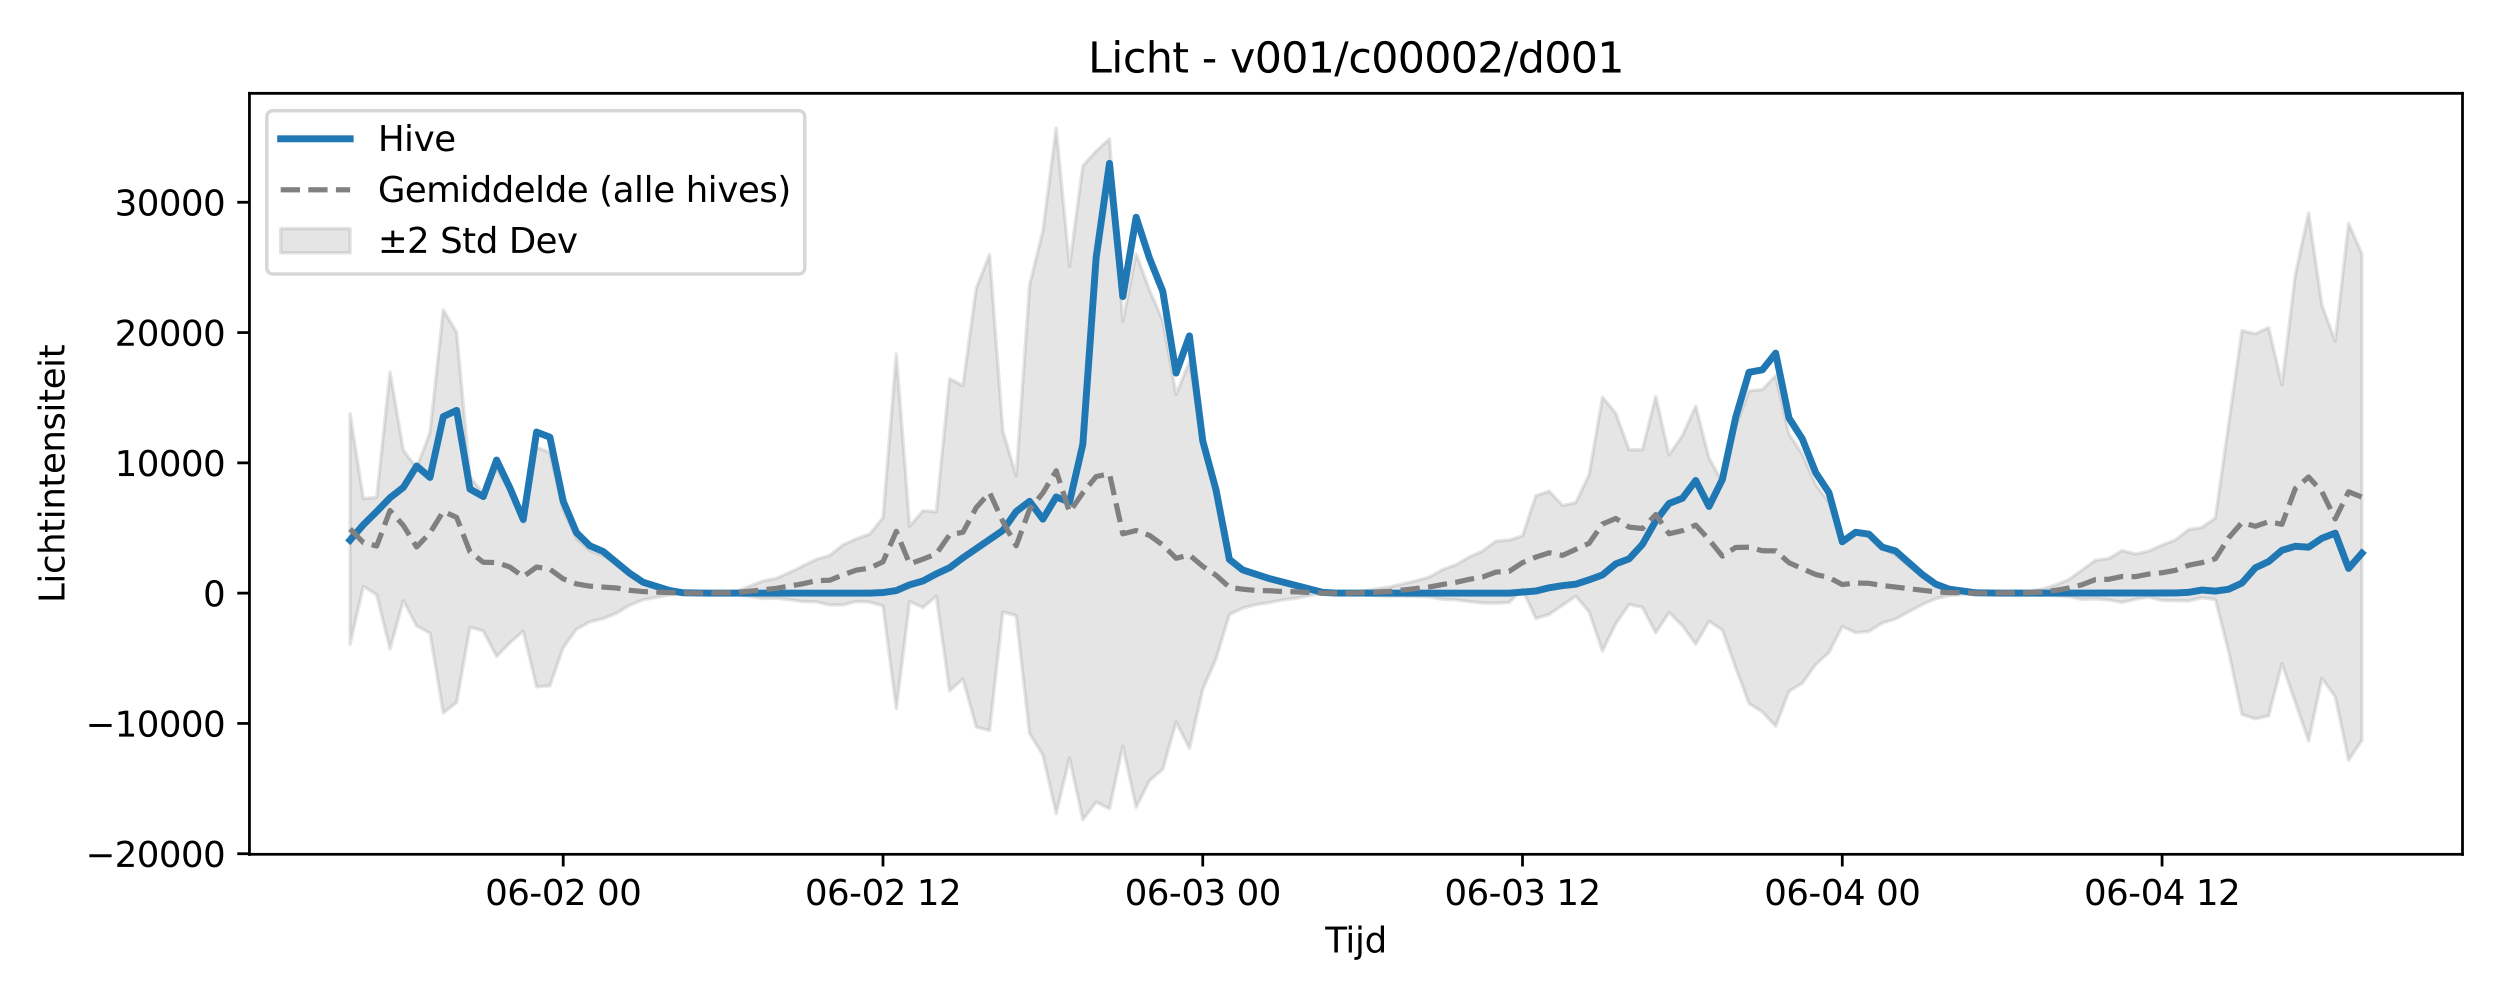 <?xml version="1.0" encoding="utf-8" standalone="no"?>
<!DOCTYPE svg PUBLIC "-//W3C//DTD SVG 1.1//EN"
  "http://www.w3.org/Graphics/SVG/1.1/DTD/svg11.dtd">
<svg xmlns:xlink="http://www.w3.org/1999/xlink" width="720pt" height="288pt" viewBox="0 0 720 288" xmlns="http://www.w3.org/2000/svg" version="1.1">
 <defs>
  <style type="text/css">*{stroke-linejoin: round; stroke-linecap: butt}</style>
 </defs>
 <g id="figure_1">
  <g id="patch_1">
   <path d="M 0 288 
L 720 288 
L 720 0 
L 0 0 
z
" style="fill: #ffffff"/>
  </g>
  <g id="axes_1">
   <g id="patch_2">
    <path d="M 71.84 246.04 
L 709.2 246.04 
L 709.2 26.88 
L 71.84 26.88 
z
" style="fill: #ffffff"/>
   </g>
   <g id="FillBetweenPolyCollection_1">
    <defs>
     <path id="m25ab4310fa" d="M 100.811 -168.889 
L 100.811 -102.436 
L 104.648 -119.131 
L 108.485 -116.706 
L 112.323 -101.097 
L 116.16 -115.022 
L 119.997 -107.732 
L 123.834 -105.656 
L 127.671 -82.675 
L 131.509 -85.717 
L 135.346 -107.345 
L 139.183 -106.304 
L 143.02 -98.937 
L 146.857 -102.887 
L 150.695 -106.236 
L 154.532 -90.218 
L 158.369 -90.483 
L 162.206 -101.502 
L 166.043 -106.797 
L 169.881 -108.932 
L 173.718 -109.838 
L 177.555 -111.414 
L 181.392 -113.691 
L 185.229 -115.256 
L 189.067 -115.963 
L 192.904 -116.721 
L 196.741 -117.114 
L 200.578 -117.173 
L 204.415 -117.147 
L 208.253 -116.974 
L 212.09 -116.913 
L 215.927 -116.209 
L 219.764 -115.632 
L 223.602 -115.706 
L 227.439 -115.296 
L 231.276 -114.743 
L 235.113 -114.662 
L 238.95 -113.744 
L 242.788 -113.79 
L 246.625 -114.767 
L 250.462 -114.609 
L 254.299 -113.494 
L 258.136 -83.909 
L 261.974 -114.769 
L 265.811 -113.027 
L 269.648 -116.335 
L 273.485 -89.032 
L 277.322 -92.454 
L 281.16 -78.601 
L 284.997 -77.619 
L 288.834 -111.748 
L 292.671 -110.667 
L 296.508 -76.762 
L 300.346 -70.55 
L 304.183 -53.676 
L 308.02 -69.714 
L 311.857 -51.922 
L 315.694 -56.99 
L 319.532 -55.078 
L 323.369 -73.093 
L 327.206 -55.512 
L 331.043 -63.145 
L 334.881 -66.466 
L 338.718 -80.051 
L 342.555 -72.497 
L 346.392 -89.466 
L 350.229 -98.288 
L 354.067 -111.013 
L 357.904 -112.862 
L 361.741 -113.867 
L 365.578 -114.45 
L 369.415 -115.207 
L 373.253 -115.715 
L 377.09 -116.474 
L 380.927 -117.042 
L 384.764 -117.163 
L 388.601 -117.105 
L 392.439 -116.818 
L 396.276 -116.49 
L 400.113 -116.327 
L 403.95 -116.335 
L 407.787 -116.211 
L 411.625 -116.088 
L 415.462 -115.4 
L 419.299 -115.257 
L 423.136 -114.748 
L 426.973 -114.319 
L 430.811 -114.281 
L 434.648 -114.474 
L 438.485 -118.237 
L 442.322 -109.886 
L 446.159 -111.037 
L 449.997 -113.679 
L 453.834 -116.298 
L 457.671 -111.75 
L 461.508 -100.527 
L 465.346 -108.36 
L 469.183 -113.921 
L 473.02 -113.104 
L 476.857 -105.76 
L 480.694 -111.607 
L 484.532 -107.795 
L 488.369 -102.504 
L 492.206 -109.07 
L 496.043 -106.534 
L 499.88 -95.682 
L 503.718 -85.376 
L 507.555 -82.984 
L 511.392 -78.845 
L 515.229 -88.91 
L 519.066 -91.259 
L 522.904 -96.615 
L 526.741 -100.073 
L 530.578 -107.582 
L 534.415 -105.783 
L 538.252 -106.138 
L 542.09 -108.569 
L 545.927 -109.725 
L 549.764 -111.83 
L 553.601 -113.874 
L 557.438 -115.571 
L 561.276 -116.465 
L 565.113 -116.805 
L 568.95 -117.115 
L 572.787 -117.161 
L 576.625 -117.074 
L 580.462 -116.767 
L 584.299 -116.905 
L 588.136 -116.623 
L 591.973 -116.463 
L 595.811 -116.177 
L 599.648 -115.379 
L 603.485 -115.512 
L 607.322 -115.205 
L 611.159 -114.518 
L 614.997 -115.41 
L 618.834 -116.057 
L 622.671 -115.081 
L 626.508 -114.985 
L 630.345 -114.963 
L 634.183 -115.829 
L 638.02 -115.377 
L 641.857 -100.327 
L 645.694 -82.23 
L 649.531 -80.98 
L 653.369 -81.825 
L 657.206 -96.85 
L 661.043 -85.774 
L 664.88 -74.615 
L 668.717 -92.652 
L 672.555 -87.325 
L 676.392 -69.074 
L 680.229 -74.766 
L 680.229 -214.905 
L 680.229 -214.905 
L 676.392 -223.659 
L 672.555 -189.778 
L 668.717 -200.106 
L 664.88 -226.659 
L 661.043 -208.8 
L 657.206 -177.165 
L 653.369 -193.667 
L 649.531 -191.878 
L 645.694 -192.775 
L 641.857 -165.908 
L 638.02 -138.811 
L 634.183 -136.105 
L 630.345 -135.473 
L 626.508 -132.502 
L 622.671 -131.019 
L 618.834 -129.277 
L 614.997 -128.434 
L 611.159 -129.452 
L 607.322 -127.124 
L 603.485 -126.65 
L 599.648 -123.829 
L 595.811 -121.099 
L 591.973 -119.496 
L 588.136 -118.355 
L 584.299 -117.7 
L 580.462 -117.825 
L 576.625 -117.336 
L 572.787 -117.202 
L 568.95 -117.266 
L 565.113 -117.72 
L 561.276 -118.218 
L 557.438 -119.528 
L 553.601 -122.017 
L 549.764 -125.013 
L 545.927 -128.1 
L 542.09 -130.198 
L 538.252 -133.877 
L 534.415 -134.414 
L 530.578 -131.716 
L 526.741 -143.279 
L 522.904 -148.481 
L 519.066 -157.255 
L 515.229 -162.953 
L 511.392 -179.86 
L 507.555 -175.789 
L 503.718 -175.428 
L 499.88 -165.001 
L 496.043 -149.139 
L 492.206 -156.084 
L 488.369 -171.027 
L 484.532 -162.557 
L 480.694 -156.951 
L 476.857 -173.842 
L 473.02 -158.469 
L 469.183 -158.448 
L 465.346 -169.01 
L 461.508 -173.617 
L 457.671 -151.319 
L 453.834 -143.264 
L 449.997 -142.425 
L 446.159 -146.547 
L 442.322 -145.221 
L 438.485 -133.698 
L 434.648 -132.447 
L 430.811 -132.18 
L 426.973 -129.299 
L 423.136 -127.566 
L 419.299 -125.317 
L 415.462 -123.938 
L 411.625 -121.782 
L 407.787 -120.725 
L 403.95 -119.825 
L 400.113 -118.956 
L 396.276 -118.391 
L 392.439 -117.731 
L 388.601 -117.281 
L 384.764 -117.197 
L 380.927 -117.373 
L 377.09 -118.205 
L 373.253 -119.386 
L 369.415 -120.063 
L 365.578 -121.301 
L 361.741 -122.028 
L 357.904 -123.747 
L 354.067 -126.723 
L 350.229 -146.358 
L 346.392 -160.338 
L 342.555 -183.832 
L 338.718 -174.4 
L 334.881 -195.613 
L 331.043 -204.48 
L 327.206 -214.916 
L 323.369 -195.42 
L 319.532 -248.044 
L 315.694 -244.509 
L 311.857 -240.238 
L 308.02 -211.309 
L 304.183 -251.158 
L 300.346 -221.505 
L 296.508 -205.843 
L 292.671 -150.961 
L 288.834 -163.799 
L 284.997 -214.655 
L 281.16 -205.022 
L 277.322 -176.954 
L 273.485 -178.935 
L 269.648 -140.609 
L 265.811 -140.908 
L 261.974 -136.405 
L 258.136 -186.025 
L 254.299 -138.908 
L 250.462 -134.164 
L 246.625 -132.825 
L 242.788 -131.094 
L 238.95 -128.018 
L 235.113 -126.888 
L 231.276 -125.036 
L 227.439 -123.146 
L 223.602 -121.424 
L 219.764 -120.665 
L 215.927 -119.182 
L 212.09 -117.756 
L 208.253 -117.513 
L 204.415 -117.219 
L 200.578 -117.181 
L 196.741 -117.267 
L 192.904 -117.843 
L 189.067 -118.955 
L 185.229 -119.991 
L 181.392 -122.285 
L 177.555 -125.894 
L 173.718 -127.955 
L 169.881 -129.436 
L 166.043 -132.858 
L 162.206 -141.063 
L 158.369 -157.684 
L 154.532 -159.173 
L 150.695 -137.577 
L 146.857 -146.487 
L 143.02 -153.04 
L 139.183 -145.812 
L 135.346 -150.787 
L 131.509 -192.274 
L 127.671 -198.785 
L 123.834 -163.417 
L 119.997 -153.207 
L 116.16 -158.351 
L 112.323 -180.84 
L 108.485 -144.785 
L 104.648 -144.386 
L 100.811 -168.889 
z
" style="stroke: #808080; stroke-opacity: 0.2"/>
    </defs>
    <g clip-path="url(#pcd405a6832)">
     <use xlink:href="#m25ab4310fa" x="0" y="288" style="fill: #808080; fill-opacity: 0.2; stroke: #808080; stroke-opacity: 0.2"/>
    </g>
   </g>
   <g id="matplotlib.axis_1">
    <g id="xtick_1">
     <g id="line2d_1">
      <defs>
       <path id="m76c4ea71b1" d="M 0 0 
L 0 3.5 
" style="stroke: #000000; stroke-width: 0.8"/>
      </defs>
      <g>
       <use xlink:href="#m76c4ea71b1" x="162.206" y="246.04" style="stroke: #000000; stroke-width: 0.8"/>
      </g>
     </g>
     <g id="text_1">
      <!-- 06-02 00 -->
      <g transform="translate(139.726 260.638) scale(0.1 -0.1)">
       <defs>
        <path id="DejaVuSans-30" d="M 2034 4250 
Q 1547 4250 1301 3770 
Q 1056 3291 1056 2328 
Q 1056 1369 1301 889 
Q 1547 409 2034 409 
Q 2525 409 2770 889 
Q 3016 1369 3016 2328 
Q 3016 3291 2770 3770 
Q 2525 4250 2034 4250 
z
M 2034 4750 
Q 2819 4750 3233 4129 
Q 3647 3509 3647 2328 
Q 3647 1150 3233 529 
Q 2819 -91 2034 -91 
Q 1250 -91 836 529 
Q 422 1150 422 2328 
Q 422 3509 836 4129 
Q 1250 4750 2034 4750 
z
" transform="scale(0.016)"/>
        <path id="DejaVuSans-36" d="M 2113 2584 
Q 1688 2584 1439 2293 
Q 1191 2003 1191 1497 
Q 1191 994 1439 701 
Q 1688 409 2113 409 
Q 2538 409 2786 701 
Q 3034 994 3034 1497 
Q 3034 2003 2786 2293 
Q 2538 2584 2113 2584 
z
M 3366 4563 
L 3366 3988 
Q 3128 4100 2886 4159 
Q 2644 4219 2406 4219 
Q 1781 4219 1451 3797 
Q 1122 3375 1075 2522 
Q 1259 2794 1537 2939 
Q 1816 3084 2150 3084 
Q 2853 3084 3261 2657 
Q 3669 2231 3669 1497 
Q 3669 778 3244 343 
Q 2819 -91 2113 -91 
Q 1303 -91 875 529 
Q 447 1150 447 2328 
Q 447 3434 972 4092 
Q 1497 4750 2381 4750 
Q 2619 4750 2861 4703 
Q 3103 4656 3366 4563 
z
" transform="scale(0.016)"/>
        <path id="DejaVuSans-2d" d="M 313 2009 
L 1997 2009 
L 1997 1497 
L 313 1497 
L 313 2009 
z
" transform="scale(0.016)"/>
        <path id="DejaVuSans-32" d="M 1228 531 
L 3431 531 
L 3431 0 
L 469 0 
L 469 531 
Q 828 903 1448 1529 
Q 2069 2156 2228 2338 
Q 2531 2678 2651 2914 
Q 2772 3150 2772 3378 
Q 2772 3750 2511 3984 
Q 2250 4219 1831 4219 
Q 1534 4219 1204 4116 
Q 875 4013 500 3803 
L 500 4441 
Q 881 4594 1212 4672 
Q 1544 4750 1819 4750 
Q 2544 4750 2975 4387 
Q 3406 4025 3406 3419 
Q 3406 3131 3298 2873 
Q 3191 2616 2906 2266 
Q 2828 2175 2409 1742 
Q 1991 1309 1228 531 
z
" transform="scale(0.016)"/>
        <path id="DejaVuSans-20" transform="scale(0.016)"/>
       </defs>
       <use xlink:href="#DejaVuSans-30"/>
       <use xlink:href="#DejaVuSans-36" transform="translate(63.623 0)"/>
       <use xlink:href="#DejaVuSans-2d" transform="translate(127.246 0)"/>
       <use xlink:href="#DejaVuSans-30" transform="translate(163.33 0)"/>
       <use xlink:href="#DejaVuSans-32" transform="translate(226.953 0)"/>
       <use xlink:href="#DejaVuSans-20" transform="translate(290.576 0)"/>
       <use xlink:href="#DejaVuSans-30" transform="translate(322.363 0)"/>
       <use xlink:href="#DejaVuSans-30" transform="translate(385.986 0)"/>
      </g>
     </g>
    </g>
    <g id="xtick_2">
     <g id="line2d_2">
      <g>
       <use xlink:href="#m76c4ea71b1" x="254.299" y="246.04" style="stroke: #000000; stroke-width: 0.8"/>
      </g>
     </g>
     <g id="text_2">
      <!-- 06-02 12 -->
      <g transform="translate(231.819 260.638) scale(0.1 -0.1)">
       <defs>
        <path id="DejaVuSans-31" d="M 794 531 
L 1825 531 
L 1825 4091 
L 703 3866 
L 703 4441 
L 1819 4666 
L 2450 4666 
L 2450 531 
L 3481 531 
L 3481 0 
L 794 0 
L 794 531 
z
" transform="scale(0.016)"/>
       </defs>
       <use xlink:href="#DejaVuSans-30"/>
       <use xlink:href="#DejaVuSans-36" transform="translate(63.623 0)"/>
       <use xlink:href="#DejaVuSans-2d" transform="translate(127.246 0)"/>
       <use xlink:href="#DejaVuSans-30" transform="translate(163.33 0)"/>
       <use xlink:href="#DejaVuSans-32" transform="translate(226.953 0)"/>
       <use xlink:href="#DejaVuSans-20" transform="translate(290.576 0)"/>
       <use xlink:href="#DejaVuSans-31" transform="translate(322.363 0)"/>
       <use xlink:href="#DejaVuSans-32" transform="translate(385.986 0)"/>
      </g>
     </g>
    </g>
    <g id="xtick_3">
     <g id="line2d_3">
      <g>
       <use xlink:href="#m76c4ea71b1" x="346.392" y="246.04" style="stroke: #000000; stroke-width: 0.8"/>
      </g>
     </g>
     <g id="text_3">
      <!-- 06-03 00 -->
      <g transform="translate(323.912 260.638) scale(0.1 -0.1)">
       <defs>
        <path id="DejaVuSans-33" d="M 2597 2516 
Q 3050 2419 3304 2112 
Q 3559 1806 3559 1356 
Q 3559 666 3084 287 
Q 2609 -91 1734 -91 
Q 1441 -91 1130 -33 
Q 819 25 488 141 
L 488 750 
Q 750 597 1062 519 
Q 1375 441 1716 441 
Q 2309 441 2620 675 
Q 2931 909 2931 1356 
Q 2931 1769 2642 2001 
Q 2353 2234 1838 2234 
L 1294 2234 
L 1294 2753 
L 1863 2753 
Q 2328 2753 2575 2939 
Q 2822 3125 2822 3475 
Q 2822 3834 2567 4026 
Q 2313 4219 1838 4219 
Q 1578 4219 1281 4162 
Q 984 4106 628 3988 
L 628 4550 
Q 988 4650 1302 4700 
Q 1616 4750 1894 4750 
Q 2613 4750 3031 4423 
Q 3450 4097 3450 3541 
Q 3450 3153 3228 2886 
Q 3006 2619 2597 2516 
z
" transform="scale(0.016)"/>
       </defs>
       <use xlink:href="#DejaVuSans-30"/>
       <use xlink:href="#DejaVuSans-36" transform="translate(63.623 0)"/>
       <use xlink:href="#DejaVuSans-2d" transform="translate(127.246 0)"/>
       <use xlink:href="#DejaVuSans-30" transform="translate(163.33 0)"/>
       <use xlink:href="#DejaVuSans-33" transform="translate(226.953 0)"/>
       <use xlink:href="#DejaVuSans-20" transform="translate(290.576 0)"/>
       <use xlink:href="#DejaVuSans-30" transform="translate(322.363 0)"/>
       <use xlink:href="#DejaVuSans-30" transform="translate(385.986 0)"/>
      </g>
     </g>
    </g>
    <g id="xtick_4">
     <g id="line2d_4">
      <g>
       <use xlink:href="#m76c4ea71b1" x="438.485" y="246.04" style="stroke: #000000; stroke-width: 0.8"/>
      </g>
     </g>
     <g id="text_4">
      <!-- 06-03 12 -->
      <g transform="translate(416.005 260.638) scale(0.1 -0.1)">
       <use xlink:href="#DejaVuSans-30"/>
       <use xlink:href="#DejaVuSans-36" transform="translate(63.623 0)"/>
       <use xlink:href="#DejaVuSans-2d" transform="translate(127.246 0)"/>
       <use xlink:href="#DejaVuSans-30" transform="translate(163.33 0)"/>
       <use xlink:href="#DejaVuSans-33" transform="translate(226.953 0)"/>
       <use xlink:href="#DejaVuSans-20" transform="translate(290.576 0)"/>
       <use xlink:href="#DejaVuSans-31" transform="translate(322.363 0)"/>
       <use xlink:href="#DejaVuSans-32" transform="translate(385.986 0)"/>
      </g>
     </g>
    </g>
    <g id="xtick_5">
     <g id="line2d_5">
      <g>
       <use xlink:href="#m76c4ea71b1" x="530.578" y="246.04" style="stroke: #000000; stroke-width: 0.8"/>
      </g>
     </g>
     <g id="text_5">
      <!-- 06-04 00 -->
      <g transform="translate(508.098 260.638) scale(0.1 -0.1)">
       <defs>
        <path id="DejaVuSans-34" d="M 2419 4116 
L 825 1625 
L 2419 1625 
L 2419 4116 
z
M 2253 4666 
L 3047 4666 
L 3047 1625 
L 3713 1625 
L 3713 1100 
L 3047 1100 
L 3047 0 
L 2419 0 
L 2419 1100 
L 313 1100 
L 313 1709 
L 2253 4666 
z
" transform="scale(0.016)"/>
       </defs>
       <use xlink:href="#DejaVuSans-30"/>
       <use xlink:href="#DejaVuSans-36" transform="translate(63.623 0)"/>
       <use xlink:href="#DejaVuSans-2d" transform="translate(127.246 0)"/>
       <use xlink:href="#DejaVuSans-30" transform="translate(163.33 0)"/>
       <use xlink:href="#DejaVuSans-34" transform="translate(226.953 0)"/>
       <use xlink:href="#DejaVuSans-20" transform="translate(290.576 0)"/>
       <use xlink:href="#DejaVuSans-30" transform="translate(322.363 0)"/>
       <use xlink:href="#DejaVuSans-30" transform="translate(385.986 0)"/>
      </g>
     </g>
    </g>
    <g id="xtick_6">
     <g id="line2d_6">
      <g>
       <use xlink:href="#m76c4ea71b1" x="622.671" y="246.04" style="stroke: #000000; stroke-width: 0.8"/>
      </g>
     </g>
     <g id="text_6">
      <!-- 06-04 12 -->
      <g transform="translate(600.191 260.638) scale(0.1 -0.1)">
       <use xlink:href="#DejaVuSans-30"/>
       <use xlink:href="#DejaVuSans-36" transform="translate(63.623 0)"/>
       <use xlink:href="#DejaVuSans-2d" transform="translate(127.246 0)"/>
       <use xlink:href="#DejaVuSans-30" transform="translate(163.33 0)"/>
       <use xlink:href="#DejaVuSans-34" transform="translate(226.953 0)"/>
       <use xlink:href="#DejaVuSans-20" transform="translate(290.576 0)"/>
       <use xlink:href="#DejaVuSans-31" transform="translate(322.363 0)"/>
       <use xlink:href="#DejaVuSans-32" transform="translate(385.986 0)"/>
      </g>
     </g>
    </g>
    <g id="text_7">
     <!-- Tijd -->
     <g transform="translate(381.67 274.317) scale(0.1 -0.1)">
      <defs>
       <path id="DejaVuSans-54" d="M -19 4666 
L 3928 4666 
L 3928 4134 
L 2272 4134 
L 2272 0 
L 1638 0 
L 1638 4134 
L -19 4134 
L -19 4666 
z
" transform="scale(0.016)"/>
       <path id="DejaVuSans-69" d="M 603 3500 
L 1178 3500 
L 1178 0 
L 603 0 
L 603 3500 
z
M 603 4863 
L 1178 4863 
L 1178 4134 
L 603 4134 
L 603 4863 
z
" transform="scale(0.016)"/>
       <path id="DejaVuSans-6a" d="M 603 3500 
L 1178 3500 
L 1178 -63 
Q 1178 -731 923 -1031 
Q 669 -1331 103 -1331 
L -116 -1331 
L -116 -844 
L 38 -844 
Q 366 -844 484 -692 
Q 603 -541 603 -63 
L 603 3500 
z
M 603 4863 
L 1178 4863 
L 1178 4134 
L 603 4134 
L 603 4863 
z
" transform="scale(0.016)"/>
       <path id="DejaVuSans-64" d="M 2906 2969 
L 2906 4863 
L 3481 4863 
L 3481 0 
L 2906 0 
L 2906 525 
Q 2725 213 2448 61 
Q 2172 -91 1784 -91 
Q 1150 -91 751 415 
Q 353 922 353 1747 
Q 353 2572 751 3078 
Q 1150 3584 1784 3584 
Q 2172 3584 2448 3432 
Q 2725 3281 2906 2969 
z
M 947 1747 
Q 947 1113 1208 752 
Q 1469 391 1925 391 
Q 2381 391 2643 752 
Q 2906 1113 2906 1747 
Q 2906 2381 2643 2742 
Q 2381 3103 1925 3103 
Q 1469 3103 1208 2742 
Q 947 2381 947 1747 
z
" transform="scale(0.016)"/>
      </defs>
      <use xlink:href="#DejaVuSans-54"/>
      <use xlink:href="#DejaVuSans-69" transform="translate(57.959 0)"/>
      <use xlink:href="#DejaVuSans-6a" transform="translate(85.742 0)"/>
      <use xlink:href="#DejaVuSans-64" transform="translate(113.525 0)"/>
     </g>
    </g>
   </g>
   <g id="matplotlib.axis_2">
    <g id="ytick_1">
     <g id="line2d_7">
      <defs>
       <path id="ma4f13b8eb8" d="M 0 0 
L -3.5 0 
" style="stroke: #000000; stroke-width: 0.8"/>
      </defs>
      <g>
       <use xlink:href="#ma4f13b8eb8" x="71.84" y="245.87" style="stroke: #000000; stroke-width: 0.8"/>
      </g>
     </g>
     <g id="text_8">
      <!-- −20000 -->
      <g transform="translate(24.648 249.669) scale(0.1 -0.1)">
       <defs>
        <path id="DejaVuSans-2212" d="M 678 2272 
L 4684 2272 
L 4684 1741 
L 678 1741 
L 678 2272 
z
" transform="scale(0.016)"/>
       </defs>
       <use xlink:href="#DejaVuSans-2212"/>
       <use xlink:href="#DejaVuSans-32" transform="translate(83.789 0)"/>
       <use xlink:href="#DejaVuSans-30" transform="translate(147.412 0)"/>
       <use xlink:href="#DejaVuSans-30" transform="translate(211.035 0)"/>
       <use xlink:href="#DejaVuSans-30" transform="translate(274.658 0)"/>
       <use xlink:href="#DejaVuSans-30" transform="translate(338.281 0)"/>
      </g>
     </g>
    </g>
    <g id="ytick_2">
     <g id="line2d_8">
      <g>
       <use xlink:href="#ma4f13b8eb8" x="71.84" y="208.347" style="stroke: #000000; stroke-width: 0.8"/>
      </g>
     </g>
     <g id="text_9">
      <!-- −10000 -->
      <g transform="translate(24.648 212.146) scale(0.1 -0.1)">
       <use xlink:href="#DejaVuSans-2212"/>
       <use xlink:href="#DejaVuSans-31" transform="translate(83.789 0)"/>
       <use xlink:href="#DejaVuSans-30" transform="translate(147.412 0)"/>
       <use xlink:href="#DejaVuSans-30" transform="translate(211.035 0)"/>
       <use xlink:href="#DejaVuSans-30" transform="translate(274.658 0)"/>
       <use xlink:href="#DejaVuSans-30" transform="translate(338.281 0)"/>
      </g>
     </g>
    </g>
    <g id="ytick_3">
     <g id="line2d_9">
      <g>
       <use xlink:href="#ma4f13b8eb8" x="71.84" y="170.824" style="stroke: #000000; stroke-width: 0.8"/>
      </g>
     </g>
     <g id="text_10">
      <!-- 0 -->
      <g transform="translate(58.477 174.623) scale(0.1 -0.1)">
       <use xlink:href="#DejaVuSans-30"/>
      </g>
     </g>
    </g>
    <g id="ytick_4">
     <g id="line2d_10">
      <g>
       <use xlink:href="#ma4f13b8eb8" x="71.84" y="133.301" style="stroke: #000000; stroke-width: 0.8"/>
      </g>
     </g>
     <g id="text_11">
      <!-- 10000 -->
      <g transform="translate(33.028 137.1) scale(0.1 -0.1)">
       <use xlink:href="#DejaVuSans-31"/>
       <use xlink:href="#DejaVuSans-30" transform="translate(63.623 0)"/>
       <use xlink:href="#DejaVuSans-30" transform="translate(127.246 0)"/>
       <use xlink:href="#DejaVuSans-30" transform="translate(190.869 0)"/>
       <use xlink:href="#DejaVuSans-30" transform="translate(254.492 0)"/>
      </g>
     </g>
    </g>
    <g id="ytick_5">
     <g id="line2d_11">
      <g>
       <use xlink:href="#ma4f13b8eb8" x="71.84" y="95.778" style="stroke: #000000; stroke-width: 0.8"/>
      </g>
     </g>
     <g id="text_12">
      <!-- 20000 -->
      <g transform="translate(33.028 99.577) scale(0.1 -0.1)">
       <use xlink:href="#DejaVuSans-32"/>
       <use xlink:href="#DejaVuSans-30" transform="translate(63.623 0)"/>
       <use xlink:href="#DejaVuSans-30" transform="translate(127.246 0)"/>
       <use xlink:href="#DejaVuSans-30" transform="translate(190.869 0)"/>
       <use xlink:href="#DejaVuSans-30" transform="translate(254.492 0)"/>
      </g>
     </g>
    </g>
    <g id="ytick_6">
     <g id="line2d_12">
      <g>
       <use xlink:href="#ma4f13b8eb8" x="71.84" y="58.254" style="stroke: #000000; stroke-width: 0.8"/>
      </g>
     </g>
     <g id="text_13">
      <!-- 30000 -->
      <g transform="translate(33.028 62.054) scale(0.1 -0.1)">
       <use xlink:href="#DejaVuSans-33"/>
       <use xlink:href="#DejaVuSans-30" transform="translate(63.623 0)"/>
       <use xlink:href="#DejaVuSans-30" transform="translate(127.246 0)"/>
       <use xlink:href="#DejaVuSans-30" transform="translate(190.869 0)"/>
       <use xlink:href="#DejaVuSans-30" transform="translate(254.492 0)"/>
      </g>
     </g>
    </g>
    <g id="text_14">
     <!-- Lichtintensiteit -->
     <g transform="translate(18.568 173.656) rotate(-90) scale(0.1 -0.1)">
      <defs>
       <path id="DejaVuSans-4c" d="M 628 4666 
L 1259 4666 
L 1259 531 
L 3531 531 
L 3531 0 
L 628 0 
L 628 4666 
z
" transform="scale(0.016)"/>
       <path id="DejaVuSans-63" d="M 3122 3366 
L 3122 2828 
Q 2878 2963 2633 3030 
Q 2388 3097 2138 3097 
Q 1578 3097 1268 2742 
Q 959 2388 959 1747 
Q 959 1106 1268 751 
Q 1578 397 2138 397 
Q 2388 397 2633 464 
Q 2878 531 3122 666 
L 3122 134 
Q 2881 22 2623 -34 
Q 2366 -91 2075 -91 
Q 1284 -91 818 406 
Q 353 903 353 1747 
Q 353 2603 823 3093 
Q 1294 3584 2113 3584 
Q 2378 3584 2631 3529 
Q 2884 3475 3122 3366 
z
" transform="scale(0.016)"/>
       <path id="DejaVuSans-68" d="M 3513 2113 
L 3513 0 
L 2938 0 
L 2938 2094 
Q 2938 2591 2744 2837 
Q 2550 3084 2163 3084 
Q 1697 3084 1428 2787 
Q 1159 2491 1159 1978 
L 1159 0 
L 581 0 
L 581 4863 
L 1159 4863 
L 1159 2956 
Q 1366 3272 1645 3428 
Q 1925 3584 2291 3584 
Q 2894 3584 3203 3211 
Q 3513 2838 3513 2113 
z
" transform="scale(0.016)"/>
       <path id="DejaVuSans-74" d="M 1172 4494 
L 1172 3500 
L 2356 3500 
L 2356 3053 
L 1172 3053 
L 1172 1153 
Q 1172 725 1289 603 
Q 1406 481 1766 481 
L 2356 481 
L 2356 0 
L 1766 0 
Q 1100 0 847 248 
Q 594 497 594 1153 
L 594 3053 
L 172 3053 
L 172 3500 
L 594 3500 
L 594 4494 
L 1172 4494 
z
" transform="scale(0.016)"/>
       <path id="DejaVuSans-6e" d="M 3513 2113 
L 3513 0 
L 2938 0 
L 2938 2094 
Q 2938 2591 2744 2837 
Q 2550 3084 2163 3084 
Q 1697 3084 1428 2787 
Q 1159 2491 1159 1978 
L 1159 0 
L 581 0 
L 581 3500 
L 1159 3500 
L 1159 2956 
Q 1366 3272 1645 3428 
Q 1925 3584 2291 3584 
Q 2894 3584 3203 3211 
Q 3513 2838 3513 2113 
z
" transform="scale(0.016)"/>
       <path id="DejaVuSans-65" d="M 3597 1894 
L 3597 1613 
L 953 1613 
Q 991 1019 1311 708 
Q 1631 397 2203 397 
Q 2534 397 2845 478 
Q 3156 559 3463 722 
L 3463 178 
Q 3153 47 2828 -22 
Q 2503 -91 2169 -91 
Q 1331 -91 842 396 
Q 353 884 353 1716 
Q 353 2575 817 3079 
Q 1281 3584 2069 3584 
Q 2775 3584 3186 3129 
Q 3597 2675 3597 1894 
z
M 3022 2063 
Q 3016 2534 2758 2815 
Q 2500 3097 2075 3097 
Q 1594 3097 1305 2825 
Q 1016 2553 972 2059 
L 3022 2063 
z
" transform="scale(0.016)"/>
       <path id="DejaVuSans-73" d="M 2834 3397 
L 2834 2853 
Q 2591 2978 2328 3040 
Q 2066 3103 1784 3103 
Q 1356 3103 1142 2972 
Q 928 2841 928 2578 
Q 928 2378 1081 2264 
Q 1234 2150 1697 2047 
L 1894 2003 
Q 2506 1872 2764 1633 
Q 3022 1394 3022 966 
Q 3022 478 2636 193 
Q 2250 -91 1575 -91 
Q 1294 -91 989 -36 
Q 684 19 347 128 
L 347 722 
Q 666 556 975 473 
Q 1284 391 1588 391 
Q 1994 391 2212 530 
Q 2431 669 2431 922 
Q 2431 1156 2273 1281 
Q 2116 1406 1581 1522 
L 1381 1569 
Q 847 1681 609 1914 
Q 372 2147 372 2553 
Q 372 3047 722 3315 
Q 1072 3584 1716 3584 
Q 2034 3584 2315 3537 
Q 2597 3491 2834 3397 
z
" transform="scale(0.016)"/>
      </defs>
      <use xlink:href="#DejaVuSans-4c"/>
      <use xlink:href="#DejaVuSans-69" transform="translate(55.713 0)"/>
      <use xlink:href="#DejaVuSans-63" transform="translate(83.496 0)"/>
      <use xlink:href="#DejaVuSans-68" transform="translate(138.477 0)"/>
      <use xlink:href="#DejaVuSans-74" transform="translate(201.855 0)"/>
      <use xlink:href="#DejaVuSans-69" transform="translate(241.064 0)"/>
      <use xlink:href="#DejaVuSans-6e" transform="translate(268.848 0)"/>
      <use xlink:href="#DejaVuSans-74" transform="translate(332.227 0)"/>
      <use xlink:href="#DejaVuSans-65" transform="translate(371.436 0)"/>
      <use xlink:href="#DejaVuSans-6e" transform="translate(432.959 0)"/>
      <use xlink:href="#DejaVuSans-73" transform="translate(496.338 0)"/>
      <use xlink:href="#DejaVuSans-69" transform="translate(548.438 0)"/>
      <use xlink:href="#DejaVuSans-74" transform="translate(576.221 0)"/>
      <use xlink:href="#DejaVuSans-65" transform="translate(615.43 0)"/>
      <use xlink:href="#DejaVuSans-69" transform="translate(676.953 0)"/>
      <use xlink:href="#DejaVuSans-74" transform="translate(704.736 0)"/>
     </g>
    </g>
   </g>
   <g id="line2d_13">
    <path d="M 100.811 155.564 
L 104.648 151.133 
L 108.485 147.328 
L 112.323 143.366 
L 116.16 140.38 
L 119.997 134.206 
L 123.834 137.496 
L 127.671 119.972 
L 131.509 118.197 
L 135.346 140.846 
L 139.183 143.012 
L 143.02 132.5 
L 146.857 140.533 
L 150.695 149.603 
L 154.532 124.43 
L 158.369 125.916 
L 162.206 144.372 
L 166.043 153.43 
L 169.881 157.197 
L 173.718 158.832 
L 181.392 165.139 
L 185.229 167.692 
L 192.904 170.081 
L 196.741 170.723 
L 204.415 170.824 
L 250.462 170.819 
L 254.299 170.652 
L 258.136 170.083 
L 261.974 168.424 
L 265.811 167.323 
L 269.648 165.269 
L 273.485 163.499 
L 277.322 160.647 
L 288.834 152.752 
L 292.671 147.308 
L 296.508 144.389 
L 300.346 149.513 
L 304.183 143.126 
L 308.02 144.605 
L 311.857 127.951 
L 315.694 74.159 
L 319.532 47.05 
L 323.369 85.423 
L 327.206 62.578 
L 331.043 74.342 
L 334.881 83.893 
L 338.718 107.447 
L 342.555 96.746 
L 346.392 126.989 
L 350.229 141.167 
L 354.067 161.123 
L 357.904 164.142 
L 365.578 166.629 
L 380.927 170.605 
L 384.764 170.801 
L 403.95 170.824 
L 434.648 170.821 
L 442.322 170.216 
L 446.159 169.279 
L 449.997 168.66 
L 453.834 168.241 
L 457.671 166.986 
L 461.508 165.587 
L 465.346 162.389 
L 469.183 160.952 
L 473.02 156.785 
L 476.857 149.997 
L 480.694 145.001 
L 484.532 143.494 
L 488.369 138.383 
L 492.206 145.855 
L 496.043 138.085 
L 499.88 120.201 
L 503.718 107.209 
L 507.555 106.522 
L 511.392 101.71 
L 515.229 120.395 
L 519.066 126.402 
L 522.904 136.08 
L 526.741 141.894 
L 530.578 156.036 
L 534.415 153.291 
L 538.252 153.837 
L 542.09 157.579 
L 545.927 158.67 
L 553.601 165.438 
L 557.438 168.207 
L 561.276 169.665 
L 568.95 170.724 
L 576.625 170.824 
L 626.508 170.771 
L 630.345 170.588 
L 634.183 169.931 
L 638.02 170.236 
L 641.857 169.7 
L 645.694 167.907 
L 649.531 163.529 
L 653.369 161.731 
L 657.206 158.487 
L 661.043 157.331 
L 664.88 157.588 
L 668.717 155.014 
L 672.555 153.548 
L 676.392 163.702 
L 680.229 159.326 
L 680.229 159.326 
" clip-path="url(#pcd405a6832)" style="fill: none; stroke: #1f77b4; stroke-width: 2; stroke-linecap: square"/>
   </g>
   <g id="line2d_14">
    <path d="M 100.811 152.338 
L 104.648 156.242 
L 108.485 157.254 
L 112.323 147.031 
L 116.16 151.313 
L 119.997 157.53 
L 123.834 153.463 
L 127.671 147.27 
L 131.509 149.005 
L 135.346 158.934 
L 139.183 161.942 
L 143.02 162.011 
L 146.857 163.313 
L 150.695 166.093 
L 154.532 163.304 
L 158.369 163.916 
L 162.206 166.717 
L 166.043 168.172 
L 169.881 168.816 
L 177.555 169.346 
L 181.392 170.012 
L 185.229 170.377 
L 196.741 170.809 
L 208.253 170.756 
L 212.09 170.666 
L 219.764 169.852 
L 223.602 169.435 
L 231.276 168.111 
L 235.113 167.225 
L 238.95 167.119 
L 242.788 165.558 
L 246.625 164.204 
L 250.462 163.613 
L 254.299 161.799 
L 258.136 153.033 
L 261.974 162.413 
L 265.811 161.032 
L 269.648 159.528 
L 273.485 154.016 
L 277.322 153.296 
L 281.16 146.188 
L 284.997 141.863 
L 288.834 150.226 
L 292.671 157.186 
L 296.508 146.697 
L 300.346 141.972 
L 304.183 135.583 
L 308.02 147.489 
L 311.857 141.92 
L 315.694 137.25 
L 319.532 136.439 
L 323.369 153.744 
L 327.206 152.786 
L 331.043 154.187 
L 334.881 156.961 
L 338.718 160.775 
L 342.555 159.836 
L 346.392 163.098 
L 350.229 165.677 
L 354.067 169.132 
L 357.904 169.696 
L 361.741 170.052 
L 365.578 170.125 
L 369.415 170.365 
L 373.253 170.449 
L 380.927 170.793 
L 388.601 170.807 
L 396.276 170.56 
L 400.113 170.359 
L 411.625 169.065 
L 415.462 168.331 
L 419.299 167.713 
L 423.136 166.843 
L 426.973 166.191 
L 430.811 164.769 
L 434.648 164.539 
L 438.485 162.032 
L 442.322 160.447 
L 446.159 159.208 
L 449.997 159.948 
L 457.671 156.466 
L 461.508 150.928 
L 465.346 149.315 
L 469.183 151.816 
L 473.02 152.213 
L 476.857 148.199 
L 480.694 153.721 
L 484.532 152.824 
L 488.369 151.234 
L 492.206 155.423 
L 496.043 160.164 
L 499.88 157.658 
L 503.718 157.598 
L 507.555 158.613 
L 511.392 158.648 
L 515.229 162.068 
L 522.904 165.452 
L 526.741 166.324 
L 530.578 168.351 
L 534.415 167.902 
L 538.252 167.993 
L 542.09 168.617 
L 557.438 170.45 
L 561.276 170.658 
L 572.787 170.819 
L 584.299 170.698 
L 588.136 170.511 
L 591.973 170.021 
L 595.811 169.362 
L 599.648 168.396 
L 603.485 166.919 
L 607.322 166.835 
L 611.159 166.015 
L 614.997 166.078 
L 618.834 165.333 
L 622.671 164.95 
L 626.508 164.257 
L 630.345 162.782 
L 634.183 162.033 
L 638.02 160.906 
L 641.857 154.882 
L 645.694 150.498 
L 649.531 151.571 
L 653.369 150.254 
L 657.206 150.993 
L 661.043 140.713 
L 664.88 137.363 
L 668.717 141.621 
L 672.555 149.448 
L 676.392 141.634 
L 680.229 143.165 
L 680.229 143.165 
" clip-path="url(#pcd405a6832)" style="fill: none; stroke-dasharray: 5.55,2.4; stroke-dashoffset: 0; stroke: #808080; stroke-width: 1.5"/>
   </g>
   <g id="patch_3">
    <path d="M 71.84 246.04 
L 71.84 26.88 
" style="fill: none; stroke: #000000; stroke-width: 0.8; stroke-linejoin: miter; stroke-linecap: square"/>
   </g>
   <g id="patch_4">
    <path d="M 709.2 246.04 
L 709.2 26.88 
" style="fill: none; stroke: #000000; stroke-width: 0.8; stroke-linejoin: miter; stroke-linecap: square"/>
   </g>
   <g id="patch_5">
    <path d="M 71.84 246.04 
L 709.2 246.04 
" style="fill: none; stroke: #000000; stroke-width: 0.8; stroke-linejoin: miter; stroke-linecap: square"/>
   </g>
   <g id="patch_6">
    <path d="M 71.84 26.88 
L 709.2 26.88 
" style="fill: none; stroke: #000000; stroke-width: 0.8; stroke-linejoin: miter; stroke-linecap: square"/>
   </g>
   <g id="text_15">
    <!-- Licht - v001/c00002/d001 -->
    <g transform="translate(313.383 20.88) scale(0.12 -0.12)">
     <defs>
      <path id="DejaVuSans-76" d="M 191 3500 
L 800 3500 
L 1894 563 
L 2988 3500 
L 3597 3500 
L 2284 0 
L 1503 0 
L 191 3500 
z
" transform="scale(0.016)"/>
      <path id="DejaVuSans-2f" d="M 1625 4666 
L 2156 4666 
L 531 -594 
L 0 -594 
L 1625 4666 
z
" transform="scale(0.016)"/>
     </defs>
     <use xlink:href="#DejaVuSans-4c"/>
     <use xlink:href="#DejaVuSans-69" transform="translate(55.713 0)"/>
     <use xlink:href="#DejaVuSans-63" transform="translate(83.496 0)"/>
     <use xlink:href="#DejaVuSans-68" transform="translate(138.477 0)"/>
     <use xlink:href="#DejaVuSans-74" transform="translate(201.855 0)"/>
     <use xlink:href="#DejaVuSans-20" transform="translate(241.064 0)"/>
     <use xlink:href="#DejaVuSans-2d" transform="translate(272.852 0)"/>
     <use xlink:href="#DejaVuSans-20" transform="translate(308.936 0)"/>
     <use xlink:href="#DejaVuSans-76" transform="translate(340.723 0)"/>
     <use xlink:href="#DejaVuSans-30" transform="translate(399.902 0)"/>
     <use xlink:href="#DejaVuSans-30" transform="translate(463.525 0)"/>
     <use xlink:href="#DejaVuSans-31" transform="translate(527.148 0)"/>
     <use xlink:href="#DejaVuSans-2f" transform="translate(590.771 0)"/>
     <use xlink:href="#DejaVuSans-63" transform="translate(624.463 0)"/>
     <use xlink:href="#DejaVuSans-30" transform="translate(679.443 0)"/>
     <use xlink:href="#DejaVuSans-30" transform="translate(743.066 0)"/>
     <use xlink:href="#DejaVuSans-30" transform="translate(806.689 0)"/>
     <use xlink:href="#DejaVuSans-30" transform="translate(870.312 0)"/>
     <use xlink:href="#DejaVuSans-32" transform="translate(933.936 0)"/>
     <use xlink:href="#DejaVuSans-2f" transform="translate(997.559 0)"/>
     <use xlink:href="#DejaVuSans-64" transform="translate(1031.25 0)"/>
     <use xlink:href="#DejaVuSans-30" transform="translate(1094.727 0)"/>
     <use xlink:href="#DejaVuSans-30" transform="translate(1158.35 0)"/>
     <use xlink:href="#DejaVuSans-31" transform="translate(1221.973 0)"/>
    </g>
   </g>
   <g id="legend_1">
    <g id="patch_7">
     <path d="M 78.84 78.914 
L 229.784 78.914 
Q 231.784 78.914 231.784 76.914 
L 231.784 33.88 
Q 231.784 31.88 229.784 31.88 
L 78.84 31.88 
Q 76.84 31.88 76.84 33.88 
L 76.84 76.914 
Q 76.84 78.914 78.84 78.914 
z
" style="fill: #ffffff; opacity: 0.8; stroke: #cccccc; stroke-linejoin: miter"/>
    </g>
    <g id="line2d_15">
     <path d="M 80.84 39.978 
L 90.84 39.978 
L 100.84 39.978 
" style="fill: none; stroke: #1f77b4; stroke-width: 2; stroke-linecap: square"/>
    </g>
    <g id="text_16">
     <!-- Hive -->
     <g transform="translate(108.84 43.478) scale(0.1 -0.1)">
      <defs>
       <path id="DejaVuSans-48" d="M 628 4666 
L 1259 4666 
L 1259 2753 
L 3553 2753 
L 3553 4666 
L 4184 4666 
L 4184 0 
L 3553 0 
L 3553 2222 
L 1259 2222 
L 1259 0 
L 628 0 
L 628 4666 
z
" transform="scale(0.016)"/>
      </defs>
      <use xlink:href="#DejaVuSans-48"/>
      <use xlink:href="#DejaVuSans-69" transform="translate(75.195 0)"/>
      <use xlink:href="#DejaVuSans-76" transform="translate(102.979 0)"/>
      <use xlink:href="#DejaVuSans-65" transform="translate(162.158 0)"/>
     </g>
    </g>
    <g id="line2d_16">
     <path d="M 80.84 54.657 
L 90.84 54.657 
L 100.84 54.657 
" style="fill: none; stroke-dasharray: 5.55,2.4; stroke-dashoffset: 0; stroke: #808080; stroke-width: 1.5"/>
    </g>
    <g id="text_17">
     <!-- Gemiddelde (alle hives) -->
     <g transform="translate(108.84 58.157) scale(0.1 -0.1)">
      <defs>
       <path id="DejaVuSans-47" d="M 3809 666 
L 3809 1919 
L 2778 1919 
L 2778 2438 
L 4434 2438 
L 4434 434 
Q 4069 175 3628 42 
Q 3188 -91 2688 -91 
Q 1594 -91 976 548 
Q 359 1188 359 2328 
Q 359 3472 976 4111 
Q 1594 4750 2688 4750 
Q 3144 4750 3555 4637 
Q 3966 4525 4313 4306 
L 4313 3634 
Q 3963 3931 3569 4081 
Q 3175 4231 2741 4231 
Q 1884 4231 1454 3753 
Q 1025 3275 1025 2328 
Q 1025 1384 1454 906 
Q 1884 428 2741 428 
Q 3075 428 3337 486 
Q 3600 544 3809 666 
z
" transform="scale(0.016)"/>
       <path id="DejaVuSans-6d" d="M 3328 2828 
Q 3544 3216 3844 3400 
Q 4144 3584 4550 3584 
Q 5097 3584 5394 3201 
Q 5691 2819 5691 2113 
L 5691 0 
L 5113 0 
L 5113 2094 
Q 5113 2597 4934 2840 
Q 4756 3084 4391 3084 
Q 3944 3084 3684 2787 
Q 3425 2491 3425 1978 
L 3425 0 
L 2847 0 
L 2847 2094 
Q 2847 2600 2669 2842 
Q 2491 3084 2119 3084 
Q 1678 3084 1418 2786 
Q 1159 2488 1159 1978 
L 1159 0 
L 581 0 
L 581 3500 
L 1159 3500 
L 1159 2956 
Q 1356 3278 1631 3431 
Q 1906 3584 2284 3584 
Q 2666 3584 2933 3390 
Q 3200 3197 3328 2828 
z
" transform="scale(0.016)"/>
       <path id="DejaVuSans-6c" d="M 603 4863 
L 1178 4863 
L 1178 0 
L 603 0 
L 603 4863 
z
" transform="scale(0.016)"/>
       <path id="DejaVuSans-28" d="M 1984 4856 
Q 1566 4138 1362 3434 
Q 1159 2731 1159 2009 
Q 1159 1288 1364 580 
Q 1569 -128 1984 -844 
L 1484 -844 
Q 1016 -109 783 600 
Q 550 1309 550 2009 
Q 550 2706 781 3412 
Q 1013 4119 1484 4856 
L 1984 4856 
z
" transform="scale(0.016)"/>
       <path id="DejaVuSans-61" d="M 2194 1759 
Q 1497 1759 1228 1600 
Q 959 1441 959 1056 
Q 959 750 1161 570 
Q 1363 391 1709 391 
Q 2188 391 2477 730 
Q 2766 1069 2766 1631 
L 2766 1759 
L 2194 1759 
z
M 3341 1997 
L 3341 0 
L 2766 0 
L 2766 531 
Q 2569 213 2275 61 
Q 1981 -91 1556 -91 
Q 1019 -91 701 211 
Q 384 513 384 1019 
Q 384 1609 779 1909 
Q 1175 2209 1959 2209 
L 2766 2209 
L 2766 2266 
Q 2766 2663 2505 2880 
Q 2244 3097 1772 3097 
Q 1472 3097 1187 3025 
Q 903 2953 641 2809 
L 641 3341 
Q 956 3463 1253 3523 
Q 1550 3584 1831 3584 
Q 2591 3584 2966 3190 
Q 3341 2797 3341 1997 
z
" transform="scale(0.016)"/>
       <path id="DejaVuSans-29" d="M 513 4856 
L 1013 4856 
Q 1481 4119 1714 3412 
Q 1947 2706 1947 2009 
Q 1947 1309 1714 600 
Q 1481 -109 1013 -844 
L 513 -844 
Q 928 -128 1133 580 
Q 1338 1288 1338 2009 
Q 1338 2731 1133 3434 
Q 928 4138 513 4856 
z
" transform="scale(0.016)"/>
      </defs>
      <use xlink:href="#DejaVuSans-47"/>
      <use xlink:href="#DejaVuSans-65" transform="translate(77.49 0)"/>
      <use xlink:href="#DejaVuSans-6d" transform="translate(139.014 0)"/>
      <use xlink:href="#DejaVuSans-69" transform="translate(236.426 0)"/>
      <use xlink:href="#DejaVuSans-64" transform="translate(264.209 0)"/>
      <use xlink:href="#DejaVuSans-64" transform="translate(327.686 0)"/>
      <use xlink:href="#DejaVuSans-65" transform="translate(391.162 0)"/>
      <use xlink:href="#DejaVuSans-6c" transform="translate(452.686 0)"/>
      <use xlink:href="#DejaVuSans-64" transform="translate(480.469 0)"/>
      <use xlink:href="#DejaVuSans-65" transform="translate(543.945 0)"/>
      <use xlink:href="#DejaVuSans-20" transform="translate(605.469 0)"/>
      <use xlink:href="#DejaVuSans-28" transform="translate(637.256 0)"/>
      <use xlink:href="#DejaVuSans-61" transform="translate(676.27 0)"/>
      <use xlink:href="#DejaVuSans-6c" transform="translate(737.549 0)"/>
      <use xlink:href="#DejaVuSans-6c" transform="translate(765.332 0)"/>
      <use xlink:href="#DejaVuSans-65" transform="translate(793.115 0)"/>
      <use xlink:href="#DejaVuSans-20" transform="translate(854.639 0)"/>
      <use xlink:href="#DejaVuSans-68" transform="translate(886.426 0)"/>
      <use xlink:href="#DejaVuSans-69" transform="translate(949.805 0)"/>
      <use xlink:href="#DejaVuSans-76" transform="translate(977.588 0)"/>
      <use xlink:href="#DejaVuSans-65" transform="translate(1036.768 0)"/>
      <use xlink:href="#DejaVuSans-73" transform="translate(1098.291 0)"/>
      <use xlink:href="#DejaVuSans-29" transform="translate(1150.391 0)"/>
     </g>
    </g>
    <g id="patch_8">
     <path d="M 80.84 72.835 
L 100.84 72.835 
L 100.84 65.835 
L 80.84 65.835 
z
" style="fill: #808080; fill-opacity: 0.2; stroke: #808080; stroke-opacity: 0.2; stroke-linejoin: miter"/>
    </g>
    <g id="text_18">
     <!-- ±2 Std Dev -->
     <g transform="translate(108.84 72.835) scale(0.1 -0.1)">
      <defs>
       <path id="DejaVuSans-b1" d="M 2944 4013 
L 2944 2803 
L 4684 2803 
L 4684 2272 
L 2944 2272 
L 2944 1063 
L 2419 1063 
L 2419 2272 
L 678 2272 
L 678 2803 
L 2419 2803 
L 2419 4013 
L 2944 4013 
z
M 678 531 
L 4684 531 
L 4684 0 
L 678 0 
L 678 531 
z
" transform="scale(0.016)"/>
       <path id="DejaVuSans-53" d="M 3425 4513 
L 3425 3897 
Q 3066 4069 2747 4153 
Q 2428 4238 2131 4238 
Q 1616 4238 1336 4038 
Q 1056 3838 1056 3469 
Q 1056 3159 1242 3001 
Q 1428 2844 1947 2747 
L 2328 2669 
Q 3034 2534 3370 2195 
Q 3706 1856 3706 1288 
Q 3706 609 3251 259 
Q 2797 -91 1919 -91 
Q 1588 -91 1214 -16 
Q 841 59 441 206 
L 441 856 
Q 825 641 1194 531 
Q 1563 422 1919 422 
Q 2459 422 2753 634 
Q 3047 847 3047 1241 
Q 3047 1584 2836 1778 
Q 2625 1972 2144 2069 
L 1759 2144 
Q 1053 2284 737 2584 
Q 422 2884 422 3419 
Q 422 4038 858 4394 
Q 1294 4750 2059 4750 
Q 2388 4750 2728 4690 
Q 3069 4631 3425 4513 
z
" transform="scale(0.016)"/>
       <path id="DejaVuSans-44" d="M 1259 4147 
L 1259 519 
L 2022 519 
Q 2988 519 3436 956 
Q 3884 1394 3884 2338 
Q 3884 3275 3436 3711 
Q 2988 4147 2022 4147 
L 1259 4147 
z
M 628 4666 
L 1925 4666 
Q 3281 4666 3915 4102 
Q 4550 3538 4550 2338 
Q 4550 1131 3912 565 
Q 3275 0 1925 0 
L 628 0 
L 628 4666 
z
" transform="scale(0.016)"/>
      </defs>
      <use xlink:href="#DejaVuSans-b1"/>
      <use xlink:href="#DejaVuSans-32" transform="translate(83.789 0)"/>
      <use xlink:href="#DejaVuSans-20" transform="translate(147.412 0)"/>
      <use xlink:href="#DejaVuSans-53" transform="translate(179.199 0)"/>
      <use xlink:href="#DejaVuSans-74" transform="translate(242.676 0)"/>
      <use xlink:href="#DejaVuSans-64" transform="translate(281.885 0)"/>
      <use xlink:href="#DejaVuSans-20" transform="translate(345.361 0)"/>
      <use xlink:href="#DejaVuSans-44" transform="translate(377.148 0)"/>
      <use xlink:href="#DejaVuSans-65" transform="translate(454.15 0)"/>
      <use xlink:href="#DejaVuSans-76" transform="translate(515.674 0)"/>
     </g>
    </g>
   </g>
  </g>
 </g>
 <defs>
  <clipPath id="pcd405a6832">
   <rect x="71.84" y="26.88" width="637.36" height="219.16"/>
  </clipPath>
 </defs>
</svg>
